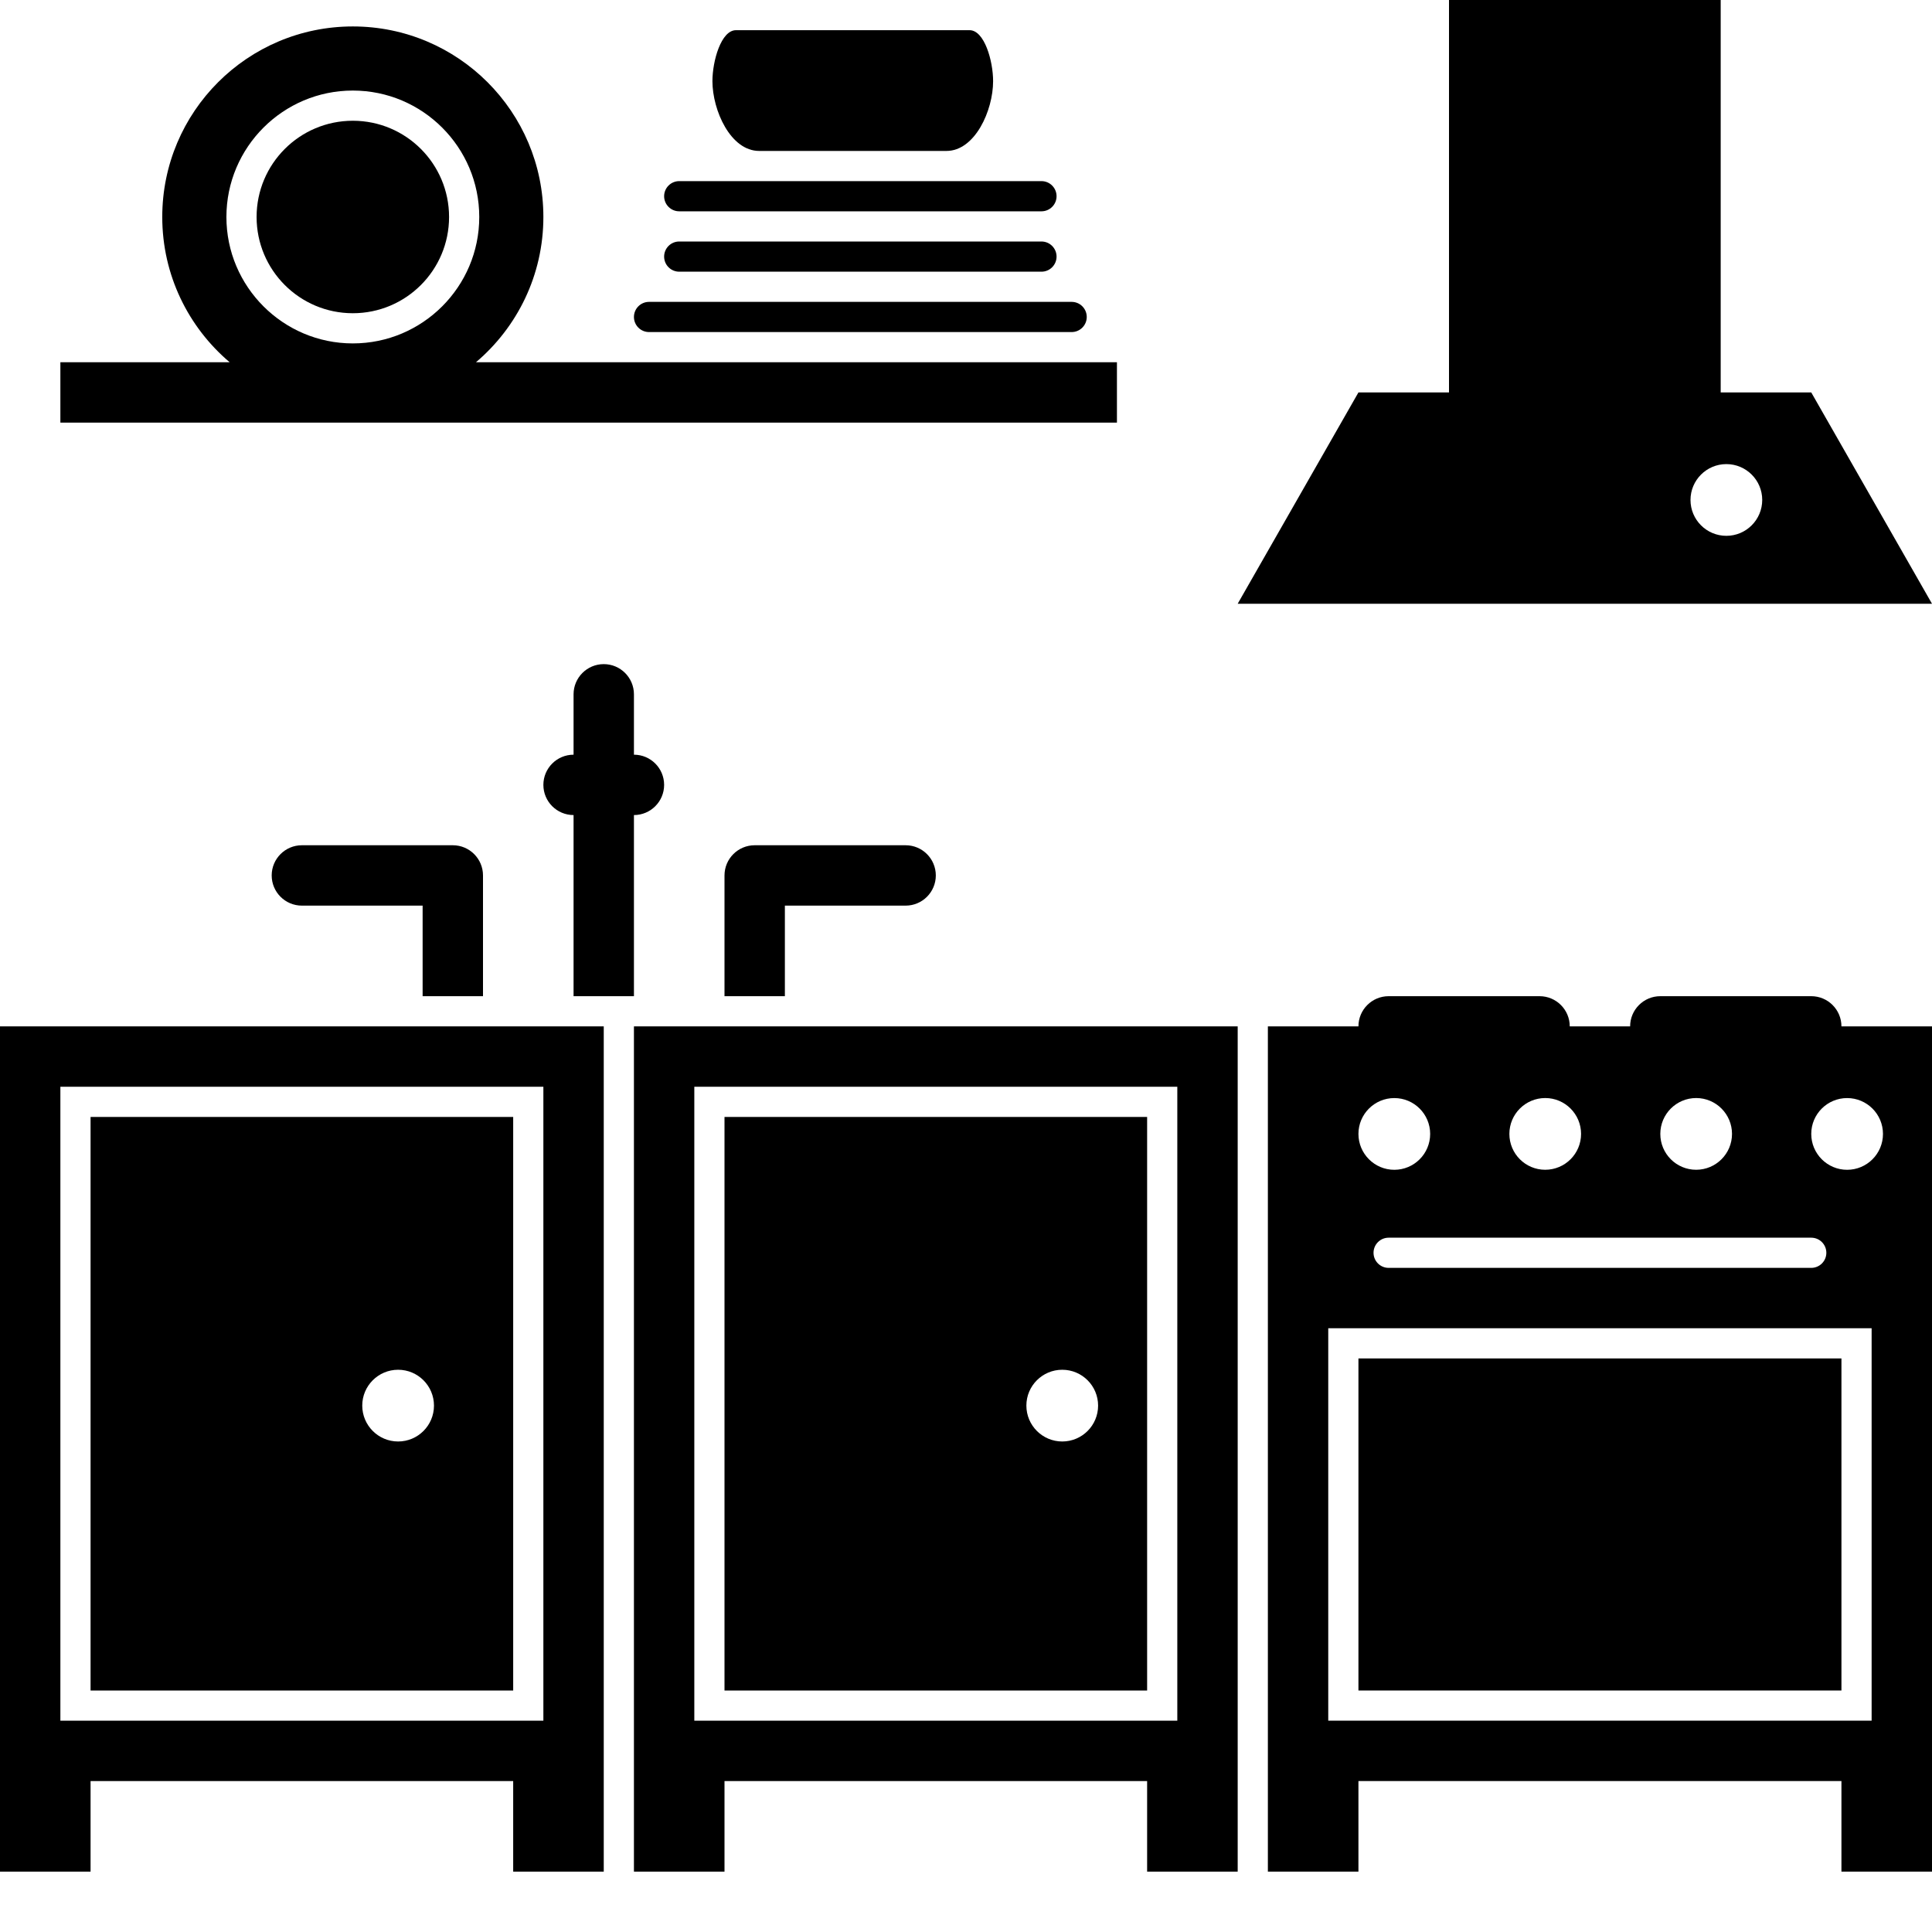 <?xml version="1.0" encoding="iso-8859-1"?>
<!-- Generator: Adobe Illustrator 17.1.0, SVG Export Plug-In . SVG Version: 6.00 Build 0)  -->
<!DOCTYPE svg PUBLIC "-//W3C//DTD SVG 1.1//EN" "http://www.w3.org/Graphics/SVG/1.1/DTD/svg11.dtd">
<svg version="1.1" id="Layer_1" xmlns="http://www.w3.org/2000/svg" xmlns:xlink="http://www.w3.org/1999/xlink" x="0px" y="0px"
	 viewBox="0 0 64 64" style="enable-background:new 0 0 64 64;" xml:space="preserve">
<g>
	<path d="M3,56h14V37H3V56z M13.188,45.375c0.656,0,1.188,0.532,1.188,1.188c0,0.656-0.532,1.188-1.188,1.188S12,47.218,12,46.562
		C12,45.907,12.532,45.375,13.188,45.375z"/>
	<path d="M20,62v-3v-3V34h-4h-2h-1H0v22v3v3h3v-3h14v3H20z M3,57H2v-1V36h16v20v1h-1H3z"/>
	<path d="M24,56h14V37H24V56z M35.188,45.375c0.656,0,1.188,0.532,1.188,1.188c0,0.656-0.532,1.188-1.188,1.188S34,47.218,34,46.562
		C34,45.907,34.532,45.375,35.188,45.375z"/>
	<path d="M41,62v-3v-3V34H29h-3h-2h-3v22v3v3h3v-3h14v3H41z M24,57h-1v-1V36h16v20v1h-1H24z"/>
	<rect x="45" y="45" width="16" height="11"/>
	<path d="M60,33h-5c-0.552,0-1,0.448-1,1h-2c0-0.552-0.448-1-1-1h-5c-0.552,0-1,0.448-1,1h-3v22v3v3h3v-3h16v3h3v-3v-3V34h-3
		C61,33.448,60.552,33,60,33z M57.375,37.562c0,0.656-0.532,1.188-1.188,1.188S55,38.218,55,37.562c0-0.656,0.532-1.188,1.188-1.188
		S57.375,36.907,57.375,37.562z M60,41c0.276,0,0.5,0.224,0.5,0.5S60.276,42,60,42H46c-0.276,0-0.5-0.224-0.5-0.5S45.724,41,46,41
		H60z M52.375,37.562c0,0.656-0.532,1.188-1.188,1.188S50,38.218,50,37.562c0-0.656,0.532-1.188,1.188-1.188
		S52.375,36.907,52.375,37.562z M46.188,36.375c0.656,0,1.188,0.532,1.188,1.188c0,0.656-0.532,1.188-1.188,1.188
		S45,38.218,45,37.562C45,36.907,45.532,36.375,46.188,36.375z M62,57h-1H45h-1v-1V44h18v12V57z M61.188,36.375
		c0.656,0,1.188,0.532,1.188,1.188c0,0.656-0.532,1.188-1.188,1.188S60,38.218,60,37.562C60,36.907,60.532,36.375,61.188,36.375z"/>
	<path d="M57,13V0h-9v13h-3l-4,7h23l-4-7H57z M57.188,17.75c-0.656,0-1.188-0.532-1.188-1.188c0-0.656,0.532-1.188,1.188-1.188
		s1.188,0.532,1.188,1.188C58.375,17.218,57.843,17.75,57.188,17.75z"/>
	<path d="M26,30h4c0.552,0,1-0.448,1-1c0-0.552-0.448-1-1-1h-5c-0.552,0-1,0.448-1,1v4h2V30z"/>
	<path d="M16,33v-4c0-0.552-0.448-1-1-1h-5c-0.552,0-1,0.448-1,1c0,0.552,0.448,1,1,1h4v3H16z"/>
	<path d="M21,33v-6c0.552,0,1-0.448,1-1c0-0.552-0.448-1-1-1v-2c0-0.552-0.448-1-1-1s-1,0.448-1,1v2c-0.552,0-1,0.448-1,1
		c0,0.552,0.448,1,1,1v6H21z"/>
	<path d="M37,12H15.767C17.132,10.842,18,9.117,18,7.188c0-3.486-2.826-6.312-6.312-6.312S5.375,3.701,5.375,7.188
		c0,1.93,0.868,3.655,2.233,4.812H2v2h35V12z M7.5,7.188C7.5,4.878,9.378,3,11.688,3s4.188,1.878,4.188,4.188
		s-1.878,4.188-4.188,4.188S7.5,9.497,7.5,7.188z"/>
	<circle cx="11.688" cy="7.188" r="3.188"/>
	<path d="M21.5,11h14c0.276,0,0.5-0.224,0.5-0.5c0-0.276-0.224-0.5-0.5-0.5h-14c-0.276,0-0.5,0.224-0.5,0.5
		C21,10.776,21.224,11,21.5,11z"/>
	<path d="M22.5,9h12C34.776,9,35,8.776,35,8.5C35,8.224,34.776,8,34.5,8h-12C22.224,8,22,8.224,22,8.5C22,8.776,22.224,9,22.5,9z"/>
	<path d="M22.5,7h12C34.776,7,35,6.776,35,6.5C35,6.224,34.776,6,34.5,6h-12C22.224,6,22,6.224,22,6.5C22,6.776,22.224,7,22.5,7z"/>
	<path d="M25.148,5h6.204c0.947,0,1.546-1.342,1.546-2.31c0-0.672-0.288-1.69-0.78-1.69h-7.738c-0.492,0-0.78,1.019-0.78,1.69
		C23.602,3.658,24.201,5,25.148,5z"/>
</g>
</svg>

